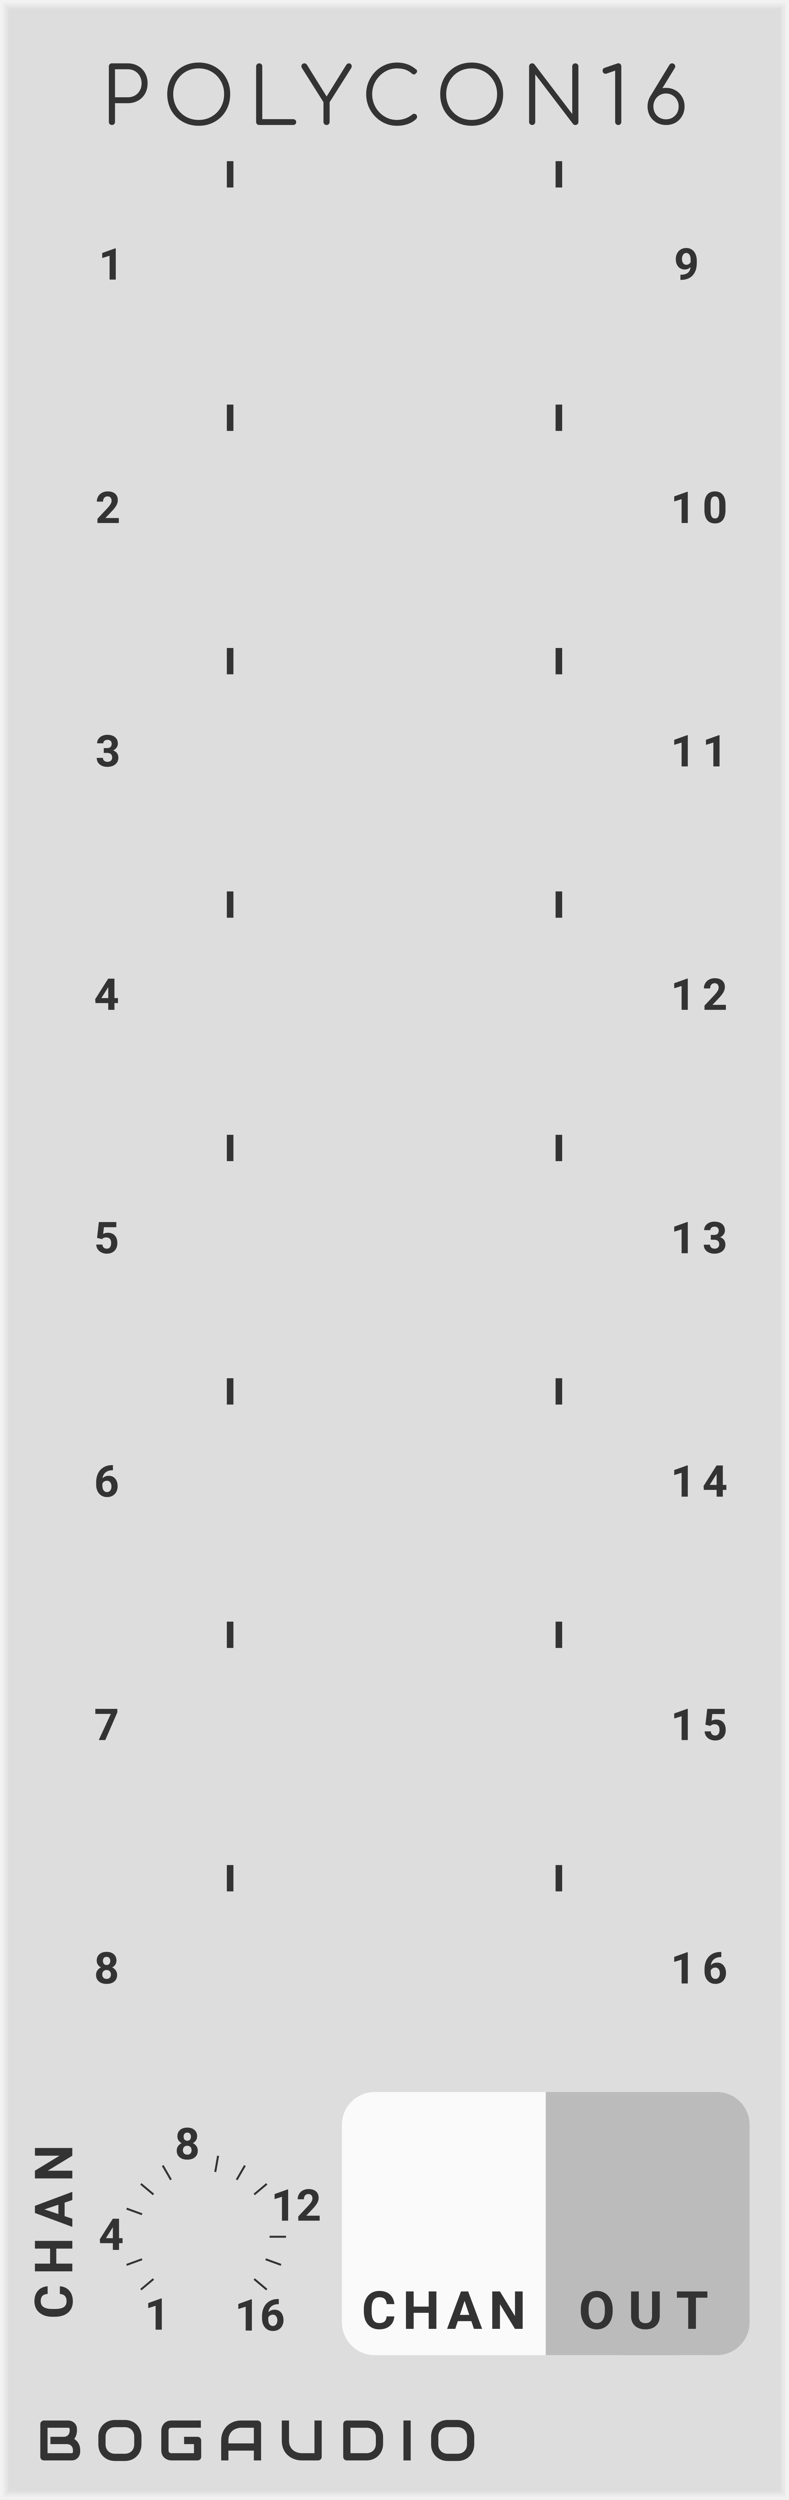 <?xml version="1.0" encoding="UTF-8" standalone="no"?>
<svg xmlns:dc="http://purl.org/dc/elements/1.1/" xmlns:cc="http://creativecommons.org/ns#" xmlns:rdf="http://www.w3.org/1999/02/22-rdf-syntax-ns#" xmlns:svg="http://www.w3.org/2000/svg" xmlns="http://www.w3.org/2000/svg" xmlns:sodipodi="http://sodipodi.sourceforge.net/DTD/sodipodi-0.dtd" xmlns:inkscape="http://www.inkscape.org/namespaces/inkscape" inkscape:version="1.0 (4035a4f, 2020-05-01)" sodipodi:docname="svg_render_PolyCon16-pp.svg" id="svg47075" viewBox="0 0 120 380" height="380" width="120" version="1.1">
  <defs id="defs47079"/>
  <sodipodi:namedview inkscape:current-layer="svg47075" inkscape:window-maximized="0" inkscape:window-y="23" inkscape:window-x="0" inkscape:cy="190" inkscape:cx="60" inkscape:zoom="1.7605263" showgrid="false" id="namedview47077" inkscape:window-height="480" inkscape:window-width="689" inkscape:pageshadow="2" inkscape:pageopacity="0" guidetolerance="10" gridtolerance="10" objecttolerance="10" borderopacity="1" bordercolor="#666666" pagecolor="#ffffff"/>
  
  <path class="module-background background-fill" d="M 0,0 H 120 V 380 H 0 Z" style="fill:#dddddd" id="rect46649"/>
  <path class="module-border-inner" d="M 1,1 H 119 V 379 H 1 V 1" style="fill:none;stroke:#e4e4e4;stroke-width:0.5" id="polyline46651"/>
  <path class="module-border-middle" d="m 0.5,0.5 h 119 v 379 H 0.5 V 0.5" style="fill:none;stroke:#ebebeb;stroke-width:0.8" id="polyline46653"/>
  <path class="module-border-outer" d="M 0,0 H 120 V 380 H 0 V 0" style="fill:none;stroke:#f2f2f2;stroke-width:1" id="polyline46655"/>
  <g class="title" style="font-weight:normal;font-size:12px;font-family:Comfortaa, sans-serif;letter-spacing:2px;text-anchor:middle;fill:#333333" id="text46657" transform="translate(60.0 19)" aria-label="POLYCON16">
    <path id="path47426" style="font-weight:normal;font-size:12px;font-family:Comfortaa, sans-serif;letter-spacing:2px;text-anchor:middle;fill:#333333" d="m -42.977,0 q -0.204,0 -0.336,-0.132 -0.132,-0.132 -0.132,-0.336 v -8.436 q 0,-0.204 0.132,-0.336 0.132,-0.132 0.336,-0.132 h 2.4 q 0.876,0 1.56,0.396 0.696,0.384 1.08,1.08 0.384,0.684 0.384,1.572 0,0.876 -0.384,1.56 -0.384,0.684 -1.08,1.068 -0.684,0.384 -1.56,0.384 h -1.932 v 2.844 q 0,0.204 -0.132,0.336 -0.132,0.132 -0.336,0.132 z m 2.4,-4.212 q 0.612,0 1.092,-0.264 0.48,-0.276 0.744,-0.756 0.276,-0.48 0.276,-1.092 0,-0.624 -0.276,-1.104 -0.264,-0.492 -0.744,-0.768 -0.48,-0.276 -1.092,-0.276 h -1.932 v 4.26 z"/>
    <path id="path47428" style="font-weight:normal;font-size:12px;font-family:Comfortaa, sans-serif;letter-spacing:2px;text-anchor:middle;fill:#333333" d="m -29.777,0.12 q -1.368,0 -2.46,-0.624 -1.092,-0.624 -1.716,-1.716 -0.612,-1.104 -0.612,-2.472 0,-1.368 0.612,-2.46 0.624,-1.092 1.716,-1.716 1.092,-0.624 2.46,-0.624 1.356,0 2.448,0.624 1.104,0.624 1.716,1.716 0.624,1.092 0.624,2.46 0,1.368 -0.624,2.472 -0.612,1.092 -1.716,1.716 -1.092,0.624 -2.448,0.624 z m 0,-0.888 q 1.092,0 1.968,-0.516 0.888,-0.516 1.392,-1.404 0.504,-0.9 0.504,-2.004 0,-1.092 -0.504,-1.98 -0.504,-0.9 -1.392,-1.416 -0.876,-0.516 -1.968,-0.516 -1.104,0 -1.992,0.516 -0.876,0.516 -1.38,1.416 -0.504,0.888 -0.504,1.98 0,1.104 0.504,2.004 0.504,0.888 1.38,1.404 0.888,0.516 1.992,0.516 z"/>
    <path id="path47430" style="font-weight:normal;font-size:12px;font-family:Comfortaa, sans-serif;letter-spacing:2px;text-anchor:middle;fill:#333333" d="m -20.578,0 q -0.192,0 -0.336,-0.132 -0.132,-0.144 -0.132,-0.336 v -8.436 q 0,-0.192 0.132,-0.324 0.144,-0.144 0.336,-0.144 0.204,0 0.336,0.132 0.132,0.132 0.132,0.336 v 8.016 h 4.692 q 0.204,0 0.336,0.132 0.132,0.12 0.132,0.312 0,0.192 -0.132,0.324 -0.132,0.12 -0.336,0.12 z"/>
    <path id="path47432" style="font-weight:normal;font-size:12px;font-family:Comfortaa, sans-serif;letter-spacing:2px;text-anchor:middle;fill:#333333" d="m -6.915,-9.372 q 0.18,0 0.288,0.132 0.12,0.12 0.12,0.3 0,0.168 -0.084,0.3 l -3.276,5.172 v 3 q 0,0.192 -0.132,0.336 Q -10.131,0 -10.335,0 q -0.192,0 -0.336,-0.132 -0.132,-0.144 -0.132,-0.336 v -3 l -3.264,-5.172 q -0.096,-0.156 -0.096,-0.3 0,-0.18 0.132,-0.3 0.132,-0.132 0.324,-0.132 0.132,0 0.216,0.06 0.096,0.048 0.18,0.168 l 2.988,4.812 2.976,-4.788 q 0.096,-0.132 0.192,-0.192 0.096,-0.06 0.24,-0.06 z"/>
    <path id="path47434" style="font-weight:normal;font-size:12px;font-family:Comfortaa, sans-serif;letter-spacing:2px;text-anchor:middle;fill:#333333" d="m 0.361,0.12 q -1.272,0 -2.34,-0.648 -1.068,-0.648 -1.704,-1.752 -0.624,-1.104 -0.624,-2.412 0,-1.296 0.624,-2.4 0.624,-1.104 1.692,-1.752 1.068,-0.648 2.352,-0.648 0.864,0 1.572,0.252 0.708,0.252 1.368,0.804 0.132,0.096 0.132,0.276 0,0.096 -0.048,0.18 -0.048,0.072 -0.132,0.108 -0.024,0.084 -0.108,0.132 -0.084,0.048 -0.18,0.048 -0.18,0 -0.3,-0.108 -0.468,-0.42 -1.02,-0.612 -0.552,-0.192 -1.284,-0.192 -1.008,0 -1.872,0.54 -0.864,0.528 -1.38,1.428 -0.504,0.9 -0.504,1.944 0,1.068 0.504,1.968 0.504,0.9 1.368,1.428 0.864,0.528 1.884,0.528 1.308,0 2.364,-0.84 0.132,-0.096 0.264,-0.096 0.18,0 0.312,0.132 0.132,0.12 0.132,0.324 0,0.192 -0.132,0.336 -1.128,1.032 -2.94,1.032 z"/>
    <path id="path47436" style="font-weight:normal;font-size:12px;font-family:Comfortaa, sans-serif;letter-spacing:2px;text-anchor:middle;fill:#333333" d="m 11.739,0.12 q -1.368,0 -2.46,-0.624 -1.092,-0.624 -1.716,-1.716 -0.612,-1.104 -0.612,-2.472 0,-1.368 0.612,-2.46 0.624,-1.092 1.716,-1.716 1.092,-0.624 2.46,-0.624 1.356,0 2.448,0.624 1.104,0.624 1.716,1.716 0.624,1.092 0.624,2.46 0,1.368 -0.624,2.472 -0.612,1.092 -1.716,1.716 -1.092,0.624 -2.448,0.624 z m 0,-0.888 q 1.092,0 1.968,-0.516 0.888,-0.516 1.392,-1.404 0.504,-0.9 0.504,-2.004 0,-1.092 -0.504,-1.98 -0.504,-0.9 -1.392,-1.416 -0.876,-0.516 -1.968,-0.516 -1.104,0 -1.992,0.516 -0.876,0.516 -1.38,1.416 -0.504,0.888 -0.504,1.98 0,1.104 0.504,2.004 0.504,0.888 1.38,1.404 0.888,0.516 1.992,0.516 z"/>
    <path id="path47438" style="font-weight:normal;font-size:12px;font-family:Comfortaa, sans-serif;letter-spacing:2px;text-anchor:middle;fill:#333333" d="m 20.938,0 q -0.204,0 -0.336,-0.132 -0.132,-0.132 -0.132,-0.336 v -8.436 q 0,-0.204 0.132,-0.336 0.132,-0.132 0.336,-0.132 0.216,0 0.36,0.168 l 5.736,7.536 v -7.236 q 0,-0.204 0.132,-0.336 0.144,-0.132 0.336,-0.132 0.204,0 0.336,0.132 0.132,0.132 0.132,0.336 v 8.436 q 0,0.192 -0.132,0.336 -0.132,0.132 -0.336,0.132 -0.24,0 -0.348,-0.156 l -5.748,-7.536 v 7.224 q 0,0.192 -0.132,0.336 -0.132,0.132 -0.336,0.132 z"/>
    <path id="path47440" style="font-weight:normal;font-size:12px;font-family:Comfortaa, sans-serif;letter-spacing:2px;text-anchor:middle;fill:#333333" d="m 34.028,0 q -0.192,0 -0.336,-0.132 -0.132,-0.144 -0.132,-0.336 v -7.8 l -1.2,0.42 q -0.12,0.06 -0.24,0.06 -0.204,0 -0.336,-0.12 -0.132,-0.132 -0.132,-0.336 0,-0.348 0.3,-0.444 l 1.848,-0.636 q 0.18,-0.06 0.24,-0.06 0.192,0 0.324,0.132 0.132,0.132 0.132,0.336 v 8.448 q 0,0.192 -0.132,0.336 -0.132,0.132 -0.336,0.132 z"/>
    <path id="path47442" style="font-weight:normal;font-size:12px;font-family:Comfortaa, sans-serif;letter-spacing:2px;text-anchor:middle;fill:#333333" d="m 41.307,-5.64 q 0.792,0 1.428,0.372 0.648,0.36 1.008,1.008 0.372,0.636 0.372,1.44 0,0.804 -0.372,1.452 -0.36,0.636 -0.996,1.008 -0.636,0.36 -1.44,0.36 -0.804,0 -1.452,-0.36 -0.636,-0.372 -1.008,-1.008 -0.36,-0.648 -0.36,-1.452 0,-0.78 0.36,-1.44 l -0.012,0.012 2.964,-4.872 q 0.168,-0.252 0.42,-0.252 0.204,0 0.336,0.144 0.144,0.132 0.144,0.312 0,0.12 -0.072,0.252 l -1.884,3.072 q 0.24,-0.048 0.564,-0.048 z m -0.012,4.776 q 0.54,0 0.972,-0.252 0.444,-0.252 0.696,-0.696 0.252,-0.456 0.252,-1.008 0,-0.552 -0.252,-0.996 -0.252,-0.456 -0.696,-0.708 -0.432,-0.264 -0.972,-0.264 -0.54,0 -0.984,0.264 -0.432,0.252 -0.684,0.708 -0.252,0.444 -0.252,0.996 0,0.552 0.252,1.008 0.252,0.444 0.684,0.696 0.444,0.252 0.984,0.252 z"/>
  </g>
  <g class="brand" style="font-weight:bold;font-size:8.667px;font-family:Audiowide, sans-serif;letter-spacing:2px;fill:#333333" id="text46659" aria-label="BOGAUDIO">
    <path id="path47409" style="font-weight:bold;font-size:8.667px;font-family:Audiowide, sans-serif;letter-spacing:2px;fill:#333333" d="m 12.195,372.667 q 0,0.203 -0.072,0.436 -0.068,0.233 -0.229,0.432 -0.157,0.199 -0.41,0.334 Q 11.23,374 10.862,374 H 6.685 q -0.118,0 -0.22,-0.042 -0.102,-0.042 -0.178,-0.114 -0.072,-0.076 -0.114,-0.178 -0.042,-0.102 -0.042,-0.22 V 368.486 q 0,-0.114 0.042,-0.216 0.042,-0.102 0.114,-0.178 0.076,-0.076 0.178,-0.118 0.102,-0.042 0.22,-0.042 h 3.682 q 0.203,0 0.436,0.072 0.233,0.072 0.432,0.233 0.203,0.157 0.334,0.41 0.135,0.254 0.135,0.622 v 0.207 q 0,0.292 -0.097,0.631 -0.097,0.334 -0.313,0.635 0.186,0.114 0.347,0.275 0.165,0.161 0.288,0.372 0.123,0.212 0.195,0.478 0.072,0.267 0.072,0.588 z m -1.1,-0.212 q 0,-0.216 -0.068,-0.385 -0.068,-0.173 -0.19,-0.296 -0.123,-0.123 -0.296,-0.186 -0.174,-0.068 -0.389,-0.068 H 7.671 v -1.109 h 1.985 q 0.216,0 0.389,-0.064 0.174,-0.068 0.296,-0.19 0.123,-0.123 0.186,-0.292 0.068,-0.173 0.068,-0.389 v -0.207 q 0,-0.237 -0.229,-0.237 H 7.231 v 3.868 h 3.631 q 0.03,0 0.072,-0.004 0.042,-0.004 0.076,-0.025 0.034,-0.021 0.059,-0.072 0.025,-0.051 0.025,-0.14 z"/>
    <path id="path47411" style="font-weight:bold;font-size:8.667px;font-family:Audiowide, sans-serif;letter-spacing:2px;fill:#333333" d="m 21.516,371.546 q 0,0.554 -0.19,1.02 -0.19,0.465 -0.529,0.804 -0.339,0.339 -0.804,0.529 -0.461,0.186 -1.007,0.186 h -1.49 q -0.546,0 -1.011,-0.186 -0.465,-0.19 -0.804,-0.529 -0.339,-0.339 -0.533,-0.804 -0.19,-0.466 -0.19,-1.02 v -1.159 q 0,-0.55 0.19,-1.016 0.195,-0.47 0.533,-0.804 0.339,-0.339 0.804,-0.529 0.465,-0.19 1.011,-0.19 h 1.49 q 0.546,0 1.007,0.19 0.465,0.19 0.804,0.529 0.339,0.334 0.529,0.804 0.19,0.466 0.19,1.016 z m -1.1,-1.159 q 0,-0.326 -0.106,-0.588 -0.102,-0.267 -0.292,-0.453 -0.186,-0.19 -0.453,-0.292 -0.262,-0.106 -0.58,-0.106 h -1.49 q -0.322,0 -0.588,0.106 -0.262,0.102 -0.453,0.292 -0.19,0.186 -0.296,0.453 -0.102,0.262 -0.102,0.588 v 1.159 q 0,0.326 0.102,0.592 0.106,0.262 0.296,0.453 0.19,0.186 0.453,0.292 0.267,0.102 0.588,0.102 h 1.481 q 0.322,0 0.584,-0.102 0.267,-0.106 0.457,-0.292 0.19,-0.19 0.292,-0.453 0.106,-0.267 0.106,-0.592 z"/>
    <path id="path47413" style="font-weight:bold;font-size:8.667px;font-family:Audiowide, sans-serif;letter-spacing:2px;fill:#333333" d="m 30.6,373.446 q 0,0.118 -0.042,0.22 -0.042,0.102 -0.118,0.178 -0.072,0.072 -0.174,0.114 Q 30.164,374 30.045,374 h -3.969 q -0.152,0 -0.33,-0.034 -0.174,-0.038 -0.347,-0.114 -0.169,-0.076 -0.326,-0.195 -0.157,-0.123 -0.279,-0.292 -0.118,-0.173 -0.19,-0.398 -0.072,-0.229 -0.072,-0.512 v -2.979 q 0,-0.152 0.034,-0.326 0.038,-0.178 0.114,-0.347 0.076,-0.173 0.199,-0.33 0.123,-0.157 0.292,-0.275 0.174,-0.123 0.398,-0.195 0.224,-0.072 0.508,-0.072 h 4.473 v 1.1 h -4.473 q -0.216,0 -0.33,0.114 -0.114,0.114 -0.114,0.339 v 2.971 q 0,0.212 0.114,0.33 0.118,0.114 0.33,0.114 h 3.424 v -1.38 H 26.571 v -1.109 h 3.474 q 0.118,0 0.22,0.047 0.102,0.042 0.174,0.118 0.076,0.076 0.118,0.178 0.042,0.097 0.042,0.212 z"/>
    <path id="path47415" style="font-weight:bold;font-size:8.667px;font-family:Audiowide, sans-serif;letter-spacing:2px;fill:#333333" d="m 39.709,374 h -1.1 v -1.49 h -3.868 V 374 h -1.1 v -3.034 q 0,-0.664 0.229,-1.223 0.229,-0.559 0.635,-0.961 0.406,-0.402 0.961,-0.626 0.554,-0.224 1.21,-0.224 h 2.48 q 0.114,0 0.216,0.042 0.102,0.042 0.178,0.118 0.076,0.076 0.118,0.178 0.042,0.102 0.042,0.216 z m -4.968,-2.59 h 3.868 v -2.378 h -1.934 q -0.051,0 -0.216,0.017 -0.161,0.013 -0.377,0.072 -0.212,0.059 -0.449,0.182 -0.237,0.123 -0.436,0.339 -0.199,0.216 -0.33,0.542 -0.127,0.322 -0.127,0.783 z"/>
    <path id="path47417" style="font-weight:bold;font-size:8.667px;font-family:Audiowide, sans-serif;letter-spacing:2px;fill:#333333" d="m 48.928,373.446 q 0,0.118 -0.042,0.22 -0.042,0.102 -0.118,0.178 -0.076,0.072 -0.178,0.114 Q 48.488,374 48.374,374 h -2.48 q -0.351,0 -0.711,-0.076 -0.36,-0.076 -0.698,-0.233 -0.334,-0.161 -0.631,-0.406 -0.296,-0.245 -0.521,-0.58 -0.22,-0.339 -0.347,-0.77 -0.127,-0.436 -0.127,-0.969 v -3.034 h 1.1 v 3.034 q 0,0.465 0.127,0.787 0.131,0.322 0.33,0.537 0.199,0.216 0.436,0.339 0.237,0.123 0.449,0.182 0.216,0.059 0.377,0.076 0.165,0.013 0.216,0.013 h 1.934 v -4.968 h 1.1 z"/>
    <path id="path47419" style="font-weight:bold;font-size:8.667px;font-family:Audiowide, sans-serif;letter-spacing:2px;fill:#333333" d="m 58.266,371.461 q 0,0.554 -0.195,1.02 -0.19,0.466 -0.529,0.804 -0.339,0.334 -0.804,0.525 Q 56.273,374 55.727,374 h -2.971 q -0.118,0 -0.22,-0.042 -0.102,-0.042 -0.178,-0.114 -0.072,-0.076 -0.114,-0.178 -0.042,-0.102 -0.042,-0.22 V 368.486 q 0,-0.114 0.042,-0.216 0.042,-0.102 0.114,-0.178 0.076,-0.076 0.178,-0.118 0.102,-0.042 0.22,-0.042 h 2.971 q 0.546,0 1.011,0.19 0.465,0.19 0.804,0.529 0.339,0.334 0.529,0.804 0.195,0.465 0.195,1.016 z m -1.1,-0.99 q 0,-0.322 -0.106,-0.588 -0.102,-0.267 -0.292,-0.453 -0.19,-0.19 -0.457,-0.292 -0.262,-0.106 -0.584,-0.106 h -2.425 v 3.868 h 2.425 q 0.322,0 0.584,-0.102 0.267,-0.106 0.457,-0.292 0.19,-0.19 0.292,-0.453 0.106,-0.267 0.106,-0.592 z"/>
    <path id="path47421" style="font-weight:bold;font-size:8.667px;font-family:Audiowide, sans-serif;letter-spacing:2px;fill:#333333" d="M 62.463,374 H 61.362 v -6.068 h 1.1 z"/>
    <path id="path47423" style="font-weight:bold;font-size:8.667px;font-family:Audiowide, sans-serif;letter-spacing:2px;fill:#333333" d="m 72.126,371.546 q 0,0.554 -0.19,1.02 -0.19,0.465 -0.529,0.804 -0.339,0.339 -0.804,0.529 -0.461,0.186 -1.007,0.186 h -1.49 q -0.546,0 -1.011,-0.186 -0.465,-0.19 -0.804,-0.529 -0.339,-0.339 -0.533,-0.804 -0.19,-0.466 -0.19,-1.02 v -1.159 q 0,-0.55 0.19,-1.016 0.195,-0.47 0.533,-0.804 0.339,-0.339 0.804,-0.529 0.465,-0.19 1.011,-0.19 h 1.49 q 0.546,0 1.007,0.19 0.465,0.19 0.804,0.529 0.339,0.334 0.529,0.804 0.19,0.466 0.19,1.016 z m -1.1,-1.159 q 0,-0.326 -0.106,-0.588 -0.102,-0.267 -0.292,-0.453 -0.186,-0.19 -0.453,-0.292 -0.262,-0.106 -0.58,-0.106 h -1.49 q -0.322,0 -0.588,0.106 -0.262,0.102 -0.453,0.292 -0.19,0.186 -0.296,0.453 -0.102,0.262 -0.102,0.588 v 1.159 q 0,0.326 0.102,0.592 0.106,0.262 0.296,0.453 0.19,0.186 0.453,0.292 0.267,0.102 0.588,0.102 h 1.481 q 0.322,0 0.584,-0.102 0.267,-0.106 0.457,-0.292 0.19,-0.19 0.292,-0.453 0.106,-0.267 0.106,-0.592 z"/>
  </g>
  <path d="M 26.5,370 H 28 v 2 h -1.5 z" style="fill:#dddddd" id="rect46661"/>
  <g transform="translate(25.1,30)" id="g46665"/>
  <g transform="translate(15,20)" id="g46679">
    <g transform="translate(20,20)" id="g46677">
      <path d="M 0,0 H 4" style="stroke:#333333;stroke-width:1" transform="rotate(-90,-5.75,-5.75)" id="polyline46667"/>
      <path d="M 0,-13.5 A 13.5,13.5 0 0 1 13.5,0" stroke-width="0.5" stroke-linecap="round" fill="none" transform="rotate(20)" id="path46669"/>
      <path d="M 0,-13.5 A 13.5,13.5 0 0 1 13.5,0" stroke-width="0.5" stroke-linecap="round" fill="none" transform="rotate(43)" id="path46671"/>
      <path d="M 0,-13.5 A 13.5,13.5 0 0 0 -13.5,0" stroke-width="0.5" stroke-linecap="round" fill="none" transform="rotate(-20)" id="path46673"/>
      <path d="M 0,-13.5 A 13.5,13.5 0 0 0 -13.5,0" stroke-width="0.5" stroke-linecap="round" fill="none" transform="rotate(-43)" id="path46675"/>
    </g>
  </g>
  <g style="font-weight:bold;font-size:6.667px;font-family:Roboto, sans-serif;letter-spacing:1px;fill:#333333" id="text46681" aria-label="1">
    <path id="path47404" style="font-weight:bold;font-size:6.667px;font-family:Roboto, sans-serif;letter-spacing:1px;fill:#333333" d="m 17.607,42.5 h -0.941 v -3.626 l -1.123,0.348 v -0.765 l 1.963,-0.703 h 0.101 z"/>
  </g>
  <g transform="translate(33.75,52)" id="g46683"/>
  <g transform="translate(25,67)" id="g46687"/>
  <g transform="translate(15,57)" id="g46701">
    <g transform="translate(20,20)" id="g46699">
      <path d="M 0,0 H 4" style="stroke:#333333;stroke-width:1" transform="rotate(-90,-5.75,-5.75)" id="polyline46689"/>
      <path d="M 0,-13.5 A 13.5,13.5 0 0 1 13.5,0" stroke-width="0.5" stroke-linecap="round" fill="none" transform="rotate(20)" id="path46691"/>
      <path d="M 0,-13.5 A 13.5,13.5 0 0 1 13.5,0" stroke-width="0.5" stroke-linecap="round" fill="none" transform="rotate(43)" id="path46693"/>
      <path d="M 0,-13.5 A 13.5,13.5 0 0 0 -13.5,0" stroke-width="0.5" stroke-linecap="round" fill="none" transform="rotate(-20)" id="path46695"/>
      <path d="M 0,-13.5 A 13.5,13.5 0 0 0 -13.5,0" stroke-width="0.5" stroke-linecap="round" fill="none" transform="rotate(-43)" id="path46697"/>
    </g>
  </g>
  <g style="font-weight:bold;font-size:6.667px;font-family:Roboto, sans-serif;letter-spacing:1px;fill:#333333" id="text46703" aria-label="2">
    <path id="path47400" style="font-weight:bold;font-size:6.667px;font-family:Roboto, sans-serif;letter-spacing:1px;fill:#333333" d="m 18.071,79.5 h -3.249 v -0.645 l 1.533,-1.634 q 0.316,-0.345 0.465,-0.602 0.153,-0.257 0.153,-0.488 0,-0.316 -0.16,-0.495 -0.16,-0.182 -0.456,-0.182 -0.319,0 -0.505,0.221 -0.182,0.218 -0.182,0.576 h -0.944 q 0,-0.433 0.205,-0.791 0.208,-0.358 0.586,-0.56 0.378,-0.205 0.856,-0.205 0.732,0 1.136,0.352 0.407,0.352 0.407,0.993 0,0.352 -0.182,0.716 -0.182,0.365 -0.625,0.85 l -1.077,1.136 h 2.038 z"/>
  </g>
  <g transform="translate(33.75,89)" id="g46705"/>
  <g transform="translate(25,104)" id="g46709"/>
  <g transform="translate(15,94)" id="g46723">
    <g transform="translate(20,20)" id="g46721">
      <path d="M 0,0 H 4" style="stroke:#333333;stroke-width:1" transform="rotate(-90,-5.75,-5.75)" id="polyline46711"/>
      <path d="M 0,-13.5 A 13.5,13.5 0 0 1 13.5,0" stroke-width="0.5" stroke-linecap="round" fill="none" transform="rotate(20)" id="path46713"/>
      <path d="M 0,-13.5 A 13.5,13.5 0 0 1 13.5,0" stroke-width="0.5" stroke-linecap="round" fill="none" transform="rotate(43)" id="path46715"/>
      <path d="M 0,-13.5 A 13.5,13.5 0 0 0 -13.5,0" stroke-width="0.5" stroke-linecap="round" fill="none" transform="rotate(-20)" id="path46717"/>
      <path d="M 0,-13.5 A 13.5,13.5 0 0 0 -13.5,0" stroke-width="0.5" stroke-linecap="round" fill="none" transform="rotate(-43)" id="path46719"/>
    </g>
  </g>
  <g style="font-weight:bold;font-size:6.667px;font-family:Roboto, sans-serif;letter-spacing:1px;fill:#333333" id="text46725" aria-label="3">
    <path id="path47396" style="font-weight:bold;font-size:6.667px;font-family:Roboto, sans-serif;letter-spacing:1px;fill:#333333" d="M 15.779,113.714 H 16.281 q 0.358,0 0.531,-0.179 0.173,-0.179 0.173,-0.475 0,-0.286 -0.173,-0.446 -0.169,-0.16 -0.469,-0.16 -0.27,0 -0.452,0.15 -0.182,0.146 -0.182,0.384 h -0.941 q 0,-0.371 0.199,-0.664 0.202,-0.296 0.56,-0.462 0.361,-0.166 0.794,-0.166 0.752,0 1.178,0.361 0.426,0.358 0.426,0.99 0,0.326 -0.199,0.599 -0.199,0.273 -0.521,0.42 0.4,0.143 0.596,0.43 0.199,0.286 0.199,0.677 0,0.632 -0.462,1.012 -0.459,0.381 -1.217,0.381 -0.71,0 -1.162,-0.374 -0.449,-0.374 -0.449,-0.99 h 0.941 q 0,0.267 0.199,0.436 0.202,0.169 0.495,0.169 0.335,0 0.524,-0.176 0.192,-0.179 0.192,-0.472 0,-0.71 -0.781,-0.71 h -0.498 z"/>
  </g>
  <g transform="translate(33.75,126)" id="g46727"/>
  <g transform="translate(25,141)" id="g46731"/>
  <g transform="translate(15,131)" id="g46745">
    <g transform="translate(20,20)" id="g46743">
      <path d="M 0,0 H 4" style="stroke:#333333;stroke-width:1" transform="rotate(-90,-5.75,-5.75)" id="polyline46733"/>
      <path d="M 0,-13.5 A 13.5,13.5 0 0 1 13.5,0" stroke-width="0.5" stroke-linecap="round" fill="none" transform="rotate(20)" id="path46735"/>
      <path d="M 0,-13.5 A 13.5,13.5 0 0 1 13.5,0" stroke-width="0.5" stroke-linecap="round" fill="none" transform="rotate(43)" id="path46737"/>
      <path d="M 0,-13.5 A 13.5,13.5 0 0 0 -13.5,0" stroke-width="0.5" stroke-linecap="round" fill="none" transform="rotate(-20)" id="path46739"/>
      <path d="M 0,-13.5 A 13.5,13.5 0 0 0 -13.5,0" stroke-width="0.5" stroke-linecap="round" fill="none" transform="rotate(-43)" id="path46741"/>
    </g>
  </g>
  <g style="font-weight:bold;font-size:6.667px;font-family:Roboto, sans-serif;letter-spacing:1px;fill:#333333" id="text46747" aria-label="4">
    <path id="path47392" style="font-weight:bold;font-size:6.667px;font-family:Roboto, sans-serif;letter-spacing:1px;fill:#333333" d="m 17.405,151.716 h 0.537 v 0.758 H 17.405 V 153.5 h -0.941 v -1.025 h -1.943 l -0.042,-0.592 1.976,-3.122 h 0.951 z m -1.989,0 h 1.048 v -1.673 l -0.062,0.107 z"/>
  </g>
  <g transform="translate(33.75,163)" id="g46749"/>
  <g transform="translate(25,178)" id="g46753"/>
  <g transform="translate(15,168)" id="g46767">
    <g transform="translate(20,20)" id="g46765">
      <path d="M 0,0 H 4" style="stroke:#333333;stroke-width:1" transform="rotate(-90,-5.75,-5.75)" id="polyline46755"/>
      <path d="M 0,-13.5 A 13.5,13.5 0 0 1 13.5,0" stroke-width="0.5" stroke-linecap="round" fill="none" transform="rotate(20)" id="path46757"/>
      <path d="M 0,-13.5 A 13.5,13.5 0 0 1 13.5,0" stroke-width="0.5" stroke-linecap="round" fill="none" transform="rotate(43)" id="path46759"/>
      <path d="M 0,-13.5 A 13.5,13.5 0 0 0 -13.5,0" stroke-width="0.5" stroke-linecap="round" fill="none" transform="rotate(-20)" id="path46761"/>
      <path d="M 0,-13.5 A 13.5,13.5 0 0 0 -13.5,0" stroke-width="0.5" stroke-linecap="round" fill="none" transform="rotate(-43)" id="path46763"/>
    </g>
  </g>
  <g style="font-weight:bold;font-size:6.667px;font-family:Roboto, sans-serif;letter-spacing:1px;fill:#333333" id="text46769" aria-label="5">
    <path id="path47388" style="font-weight:bold;font-size:6.667px;font-family:Roboto, sans-serif;letter-spacing:1px;fill:#333333" d="m 14.762,188.169 0.273,-2.409 h 2.656 v 0.785 h -1.885 l -0.117,1.019 q 0.335,-0.179 0.713,-0.179 0.677,0 1.061,0.42 0.384,0.42 0.384,1.175 0,0.459 -0.195,0.824 -0.192,0.361 -0.553,0.563 -0.361,0.199 -0.853,0.199 -0.43,0 -0.798,-0.173 -0.368,-0.176 -0.583,-0.492 -0.212,-0.316 -0.225,-0.719 h 0.931 q 0.029,0.296 0.205,0.462 0.179,0.163 0.465,0.163 0.319,0 0.492,-0.228 0.173,-0.231 0.173,-0.651 0,-0.404 -0.199,-0.618 -0.199,-0.215 -0.563,-0.215 -0.335,0 -0.544,0.176 l -0.091,0.085 z"/>
  </g>
  <g transform="translate(33.75,200)" id="g46771"/>
  <g transform="translate(25,215)" id="g46775"/>
  <g transform="translate(15,205)" id="g46789">
    <g transform="translate(20,20)" id="g46787">
      <path d="M 0,0 H 4" style="stroke:#333333;stroke-width:1" transform="rotate(-90,-5.75,-5.75)" id="polyline46777"/>
      <path d="M 0,-13.5 A 13.5,13.5 0 0 1 13.5,0" stroke-width="0.5" stroke-linecap="round" fill="none" transform="rotate(20)" id="path46779"/>
      <path d="M 0,-13.5 A 13.5,13.5 0 0 1 13.5,0" stroke-width="0.5" stroke-linecap="round" fill="none" transform="rotate(43)" id="path46781"/>
      <path d="M 0,-13.5 A 13.5,13.5 0 0 0 -13.5,0" stroke-width="0.5" stroke-linecap="round" fill="none" transform="rotate(-20)" id="path46783"/>
      <path d="M 0,-13.5 A 13.5,13.5 0 0 0 -13.5,0" stroke-width="0.5" stroke-linecap="round" fill="none" transform="rotate(-43)" id="path46785"/>
    </g>
  </g>
  <g style="font-weight:bold;font-size:6.667px;font-family:Roboto, sans-serif;letter-spacing:1px;fill:#333333" id="text46791" aria-label="6">
    <path id="path47384" style="font-weight:bold;font-size:6.667px;font-family:Roboto, sans-serif;letter-spacing:1px;fill:#333333" d="m 17.174,222.712 v 0.775 h -0.091 q -0.638,0.01 -1.029,0.332 -0.387,0.322 -0.465,0.895 0.378,-0.384 0.954,-0.384 0.618,0 0.983,0.443 0.365,0.443 0.365,1.165 0,0.462 -0.202,0.837 -0.199,0.374 -0.566,0.583 -0.365,0.208 -0.827,0.208 -0.749,0 -1.211,-0.521 -0.459,-0.521 -0.459,-1.39 v -0.339 q 0,-0.771 0.29,-1.361 0.293,-0.592 0.837,-0.915 0.547,-0.326 1.266,-0.329 z m -0.918,2.373 q -0.228,0 -0.413,0.12 -0.186,0.117 -0.273,0.312 v 0.286 q 0,0.472 0.186,0.739 0.186,0.264 0.521,0.264 0.303,0 0.488,-0.238 0.189,-0.241 0.189,-0.622 0,-0.387 -0.189,-0.625 -0.189,-0.238 -0.508,-0.238 z"/>
  </g>
  <g transform="translate(33.75,237)" id="g46793"/>
  <g transform="translate(25,252)" id="g46797"/>
  <g transform="translate(15,242)" id="g46811">
    <g transform="translate(20,20)" id="g46809">
      <path d="M 0,0 H 4" style="stroke:#333333;stroke-width:1" transform="rotate(-90,-5.75,-5.75)" id="polyline46799"/>
      <path d="M 0,-13.5 A 13.5,13.5 0 0 1 13.5,0" stroke-width="0.5" stroke-linecap="round" fill="none" transform="rotate(20)" id="path46801"/>
      <path d="M 0,-13.5 A 13.5,13.5 0 0 1 13.5,0" stroke-width="0.5" stroke-linecap="round" fill="none" transform="rotate(43)" id="path46803"/>
      <path d="M 0,-13.5 A 13.5,13.5 0 0 0 -13.5,0" stroke-width="0.5" stroke-linecap="round" fill="none" transform="rotate(-20)" id="path46805"/>
      <path d="M 0,-13.5 A 13.5,13.5 0 0 0 -13.5,0" stroke-width="0.5" stroke-linecap="round" fill="none" transform="rotate(-43)" id="path46807"/>
    </g>
  </g>
  <g style="font-weight:bold;font-size:6.667px;font-family:Roboto, sans-serif;letter-spacing:1px;fill:#333333" id="text46813" aria-label="7">
    <path id="path47380" style="font-weight:bold;font-size:6.667px;font-family:Roboto, sans-serif;letter-spacing:1px;fill:#333333" d="M 17.845,260.288 16.012,264.5 h -0.993 l 1.836,-3.978 h -2.357 v -0.762 h 3.346 z"/>
  </g>
  <g transform="translate(33.75,274)" id="g46815"/>
  <g transform="translate(25,289)" id="g46819"/>
  <g transform="translate(15,279)" id="g46833">
    <g transform="translate(20,20)" id="g46831">
      <path d="M 0,0 H 4" style="stroke:#333333;stroke-width:1" transform="rotate(-90,-5.75,-5.75)" id="polyline46821"/>
      <path d="M 0,-13.5 A 13.5,13.5 0 0 1 13.5,0" stroke-width="0.5" stroke-linecap="round" fill="none" transform="rotate(20)" id="path46823"/>
      <path d="M 0,-13.5 A 13.5,13.5 0 0 1 13.5,0" stroke-width="0.5" stroke-linecap="round" fill="none" transform="rotate(43)" id="path46825"/>
      <path d="M 0,-13.5 A 13.5,13.5 0 0 0 -13.5,0" stroke-width="0.5" stroke-linecap="round" fill="none" transform="rotate(-20)" id="path46827"/>
      <path d="M 0,-13.5 A 13.5,13.5 0 0 0 -13.5,0" stroke-width="0.5" stroke-linecap="round" fill="none" transform="rotate(-43)" id="path46829"/>
    </g>
  </g>
  <g style="font-weight:bold;font-size:6.667px;font-family:Roboto, sans-serif;letter-spacing:1px;fill:#333333" id="text46835" aria-label="8">
    <path id="path47376" style="font-weight:bold;font-size:6.667px;font-family:Roboto, sans-serif;letter-spacing:1px;fill:#333333" d="m 17.711,298.02 q 0,0.345 -0.173,0.612 -0.173,0.267 -0.475,0.426 0.345,0.166 0.547,0.459 0.202,0.29 0.202,0.684 0,0.632 -0.43,0.999 -0.43,0.365 -1.169,0.365 -0.739,0 -1.172,-0.368 -0.433,-0.368 -0.433,-0.996 0,-0.394 0.202,-0.687 0.202,-0.293 0.544,-0.456 -0.303,-0.16 -0.475,-0.426 -0.169,-0.267 -0.169,-0.612 0,-0.605 0.404,-0.964 0.404,-0.361 1.097,-0.361 0.69,0 1.094,0.358 0.407,0.355 0.407,0.967 z m -0.843,2.113 q 0,-0.309 -0.179,-0.495 -0.179,-0.186 -0.482,-0.186 -0.299,0 -0.479,0.186 -0.179,0.182 -0.179,0.495 0,0.303 0.176,0.488 0.176,0.186 0.488,0.186 0.306,0 0.479,-0.179 0.176,-0.179 0.176,-0.495 z m -0.098,-2.067 q 0,-0.277 -0.146,-0.443 -0.146,-0.169 -0.413,-0.169 -0.264,0 -0.41,0.163 -0.146,0.163 -0.146,0.449 0,0.283 0.146,0.456 0.146,0.173 0.413,0.173 0.267,0 0.41,-0.173 0.146,-0.173 0.146,-0.456 z"/>
  </g>
  <g transform="translate(33.75,311)" id="g46837"/>
  <g transform="translate(75,30)" id="g46841"/>
  <g transform="translate(65,20)" id="g46855">
    <g transform="translate(20,20)" id="g46853">
      <path d="M 0,0 H 4" style="stroke:#333333;stroke-width:1" transform="rotate(-90,-5.75,-5.75)" id="polyline46843"/>
      <path d="M 0,-13.5 A 13.5,13.5 0 0 1 13.5,0" stroke-width="0.5" stroke-linecap="round" fill="none" transform="rotate(20)" id="path46845"/>
      <path d="M 0,-13.5 A 13.5,13.5 0 0 1 13.5,0" stroke-width="0.5" stroke-linecap="round" fill="none" transform="rotate(43)" id="path46847"/>
      <path d="M 0,-13.5 A 13.5,13.5 0 0 0 -13.5,0" stroke-width="0.5" stroke-linecap="round" fill="none" transform="rotate(-20)" id="path46849"/>
      <path d="M 0,-13.5 A 13.5,13.5 0 0 0 -13.5,0" stroke-width="0.5" stroke-linecap="round" fill="none" transform="rotate(-43)" id="path46851"/>
    </g>
  </g>
  <g style="font-weight:bold;font-size:6.667px;font-family:Roboto, sans-serif;letter-spacing:1px;fill:#333333" id="text46857" aria-label="9">
    <path id="path47372" style="font-weight:bold;font-size:6.667px;font-family:Roboto, sans-serif;letter-spacing:1px;fill:#333333" d="m 105.023,40.605 q -0.368,0.361 -0.859,0.361 -0.628,0 -1.006,-0.43 -0.378,-0.433 -0.378,-1.165 0,-0.465 0.202,-0.853 0.205,-0.391 0.57,-0.605 0.365,-0.218 0.82,-0.218 0.469,0 0.833,0.234 0.365,0.234 0.566,0.674 0.202,0.439 0.205,1.006 v 0.348 q 0,1.185 -0.589,1.862 -0.589,0.677 -1.67,0.723 l -0.231,0.003 v -0.785 l 0.208,-0.003 q 1.227,-0.055 1.328,-1.152 z m -0.628,-0.358 q 0.228,0 0.391,-0.117 0.166,-0.117 0.251,-0.283 v -0.387 q 0,-0.479 -0.182,-0.742 -0.182,-0.264 -0.488,-0.264 -0.283,0 -0.466,0.26 -0.182,0.257 -0.182,0.648 0,0.387 0.176,0.638 0.179,0.247 0.501,0.247 z"/>
  </g>
  <g transform="translate(83.75,52)" id="g46859"/>
  <g transform="translate(75,67)" id="g46863"/>
  <g transform="translate(65,57)" id="g46877">
    <g transform="translate(20,20)" id="g46875">
      <path d="M 0,0 H 4" style="stroke:#333333;stroke-width:1" transform="rotate(-90,-5.75,-5.75)" id="polyline46865"/>
      <path d="M 0,-13.5 A 13.5,13.5 0 0 1 13.5,0" stroke-width="0.5" stroke-linecap="round" fill="none" transform="rotate(20)" id="path46867"/>
      <path d="M 0,-13.5 A 13.5,13.5 0 0 1 13.5,0" stroke-width="0.5" stroke-linecap="round" fill="none" transform="rotate(43)" id="path46869"/>
      <path d="M 0,-13.5 A 13.5,13.5 0 0 0 -13.5,0" stroke-width="0.5" stroke-linecap="round" fill="none" transform="rotate(-20)" id="path46871"/>
      <path d="M 0,-13.5 A 13.5,13.5 0 0 0 -13.5,0" stroke-width="0.5" stroke-linecap="round" fill="none" transform="rotate(-43)" id="path46873"/>
    </g>
  </g>
  <g style="font-weight:bold;font-size:6.667px;font-family:Roboto, sans-serif;letter-spacing:1px;fill:#333333" id="text46879" aria-label="10">
    <path id="path47366" style="font-weight:bold;font-size:6.667px;font-family:Roboto, sans-serif;letter-spacing:1px;fill:#333333" d="m 104.607,79.5 h -0.941 v -3.626 l -1.123,0.348 v -0.765 l 1.963,-0.703 h 0.101 z"/>
    <path id="path47368" style="font-weight:bold;font-size:6.667px;font-family:Roboto, sans-serif;letter-spacing:1px;fill:#333333" d="m 110.341,77.54 q 0,0.983 -0.407,1.504 -0.407,0.521 -1.191,0.521 -0.775,0 -1.185,-0.511 -0.41,-0.511 -0.42,-1.465 v -0.872 q 0,-0.993 0.41,-1.507 0.413,-0.514 1.188,-0.514 0.775,0 1.185,0.511 0.41,0.508 0.42,1.462 z m -0.941,-0.957 q 0,-0.589 -0.163,-0.856 -0.16,-0.27 -0.501,-0.27 -0.332,0 -0.492,0.257 -0.156,0.254 -0.166,0.798 v 1.152 q 0,0.579 0.156,0.863 0.16,0.28 0.508,0.28 0.345,0 0.498,-0.27 0.153,-0.27 0.16,-0.827 z"/>
  </g>
  <g transform="translate(83.75,89)" id="g46881"/>
  <g transform="translate(75,104)" id="g46885"/>
  <g transform="translate(65,94)" id="g46899">
    <g transform="translate(20,20)" id="g46897">
      <path d="M 0,0 H 4" style="stroke:#333333;stroke-width:1" transform="rotate(-90,-5.75,-5.75)" id="polyline46887"/>
      <path d="M 0,-13.5 A 13.5,13.5 0 0 1 13.5,0" stroke-width="0.5" stroke-linecap="round" fill="none" transform="rotate(20)" id="path46889"/>
      <path d="M 0,-13.5 A 13.5,13.5 0 0 1 13.5,0" stroke-width="0.5" stroke-linecap="round" fill="none" transform="rotate(43)" id="path46891"/>
      <path d="M 0,-13.5 A 13.5,13.5 0 0 0 -13.5,0" stroke-width="0.5" stroke-linecap="round" fill="none" transform="rotate(-20)" id="path46893"/>
      <path d="M 0,-13.5 A 13.5,13.5 0 0 0 -13.5,0" stroke-width="0.5" stroke-linecap="round" fill="none" transform="rotate(-43)" id="path46895"/>
    </g>
  </g>
  <g style="font-weight:bold;font-size:6.667px;font-family:Roboto, sans-serif;letter-spacing:1px;fill:#333333" id="text46901" aria-label="11">
    <path id="path47360" style="font-weight:bold;font-size:6.667px;font-family:Roboto, sans-serif;letter-spacing:1px;fill:#333333" d="m 104.607,116.5 h -0.941 v -3.626 l -1.123,0.348 v -0.765 l 1.963,-0.703 h 0.101 z"/>
    <path id="path47362" style="font-weight:bold;font-size:6.667px;font-family:Roboto, sans-serif;letter-spacing:1px;fill:#333333" d="m 109.436,116.5 h -0.941 v -3.626 l -1.123,0.348 v -0.765 l 1.963,-0.703 h 0.101 z"/>
  </g>
  <g transform="translate(83.75,126)" id="g46903"/>
  <g transform="translate(75,141)" id="g46907"/>
  <g transform="translate(65,131)" id="g46921">
    <g transform="translate(20,20)" id="g46919">
      <path d="M 0,0 H 4" style="stroke:#333333;stroke-width:1" transform="rotate(-90,-5.75,-5.75)" id="polyline46909"/>
      <path d="M 0,-13.5 A 13.5,13.5 0 0 1 13.5,0" stroke-width="0.5" stroke-linecap="round" fill="none" transform="rotate(20)" id="path46911"/>
      <path d="M 0,-13.5 A 13.5,13.5 0 0 1 13.5,0" stroke-width="0.5" stroke-linecap="round" fill="none" transform="rotate(43)" id="path46913"/>
      <path d="M 0,-13.5 A 13.5,13.5 0 0 0 -13.5,0" stroke-width="0.5" stroke-linecap="round" fill="none" transform="rotate(-20)" id="path46915"/>
      <path d="M 0,-13.5 A 13.5,13.5 0 0 0 -13.5,0" stroke-width="0.5" stroke-linecap="round" fill="none" transform="rotate(-43)" id="path46917"/>
    </g>
  </g>
  <g style="font-weight:bold;font-size:6.667px;font-family:Roboto, sans-serif;letter-spacing:1px;fill:#333333" id="text46923" aria-label="12">
    <path id="path47354" style="font-weight:bold;font-size:6.667px;font-family:Roboto, sans-serif;letter-spacing:1px;fill:#333333" d="m 104.607,153.5 h -0.941 v -3.626 l -1.123,0.348 v -0.765 l 1.963,-0.703 h 0.101 z"/>
    <path id="path47356" style="font-weight:bold;font-size:6.667px;font-family:Roboto, sans-serif;letter-spacing:1px;fill:#333333" d="m 110.399,153.5 h -3.249 v -0.645 l 1.533,-1.634 q 0.316,-0.345 0.465,-0.602 0.153,-0.257 0.153,-0.488 0,-0.316 -0.16,-0.495 -0.16,-0.182 -0.456,-0.182 -0.319,0 -0.505,0.221 Q 108,149.893 108,150.251 h -0.944 q 0,-0.433 0.205,-0.791 0.208,-0.358 0.586,-0.56 0.378,-0.205 0.856,-0.205 0.732,0 1.136,0.352 0.407,0.352 0.407,0.993 0,0.352 -0.182,0.716 -0.182,0.365 -0.625,0.85 l -1.077,1.136 h 2.038 z"/>
  </g>
  <g transform="translate(83.75,163)" id="g46925"/>
  <g transform="translate(75,178)" id="g46929"/>
  <g transform="translate(65,168)" id="g46943">
    <g transform="translate(20,20)" id="g46941">
      <path d="M 0,0 H 4" style="stroke:#333333;stroke-width:1" transform="rotate(-90,-5.75,-5.75)" id="polyline46931"/>
      <path d="M 0,-13.5 A 13.5,13.5 0 0 1 13.5,0" stroke-width="0.5" stroke-linecap="round" fill="none" transform="rotate(20)" id="path46933"/>
      <path d="M 0,-13.5 A 13.5,13.5 0 0 1 13.5,0" stroke-width="0.5" stroke-linecap="round" fill="none" transform="rotate(43)" id="path46935"/>
      <path d="M 0,-13.5 A 13.5,13.5 0 0 0 -13.5,0" stroke-width="0.5" stroke-linecap="round" fill="none" transform="rotate(-20)" id="path46937"/>
      <path d="M 0,-13.5 A 13.5,13.5 0 0 0 -13.5,0" stroke-width="0.5" stroke-linecap="round" fill="none" transform="rotate(-43)" id="path46939"/>
    </g>
  </g>
  <g style="font-weight:bold;font-size:6.667px;font-family:Roboto, sans-serif;letter-spacing:1px;fill:#333333" id="text46945" aria-label="13">
    <path id="path47348" style="font-weight:bold;font-size:6.667px;font-family:Roboto, sans-serif;letter-spacing:1px;fill:#333333" d="m 104.607,190.5 h -0.941 v -3.626 l -1.123,0.348 v -0.765 l 1.963,-0.703 h 0.101 z"/>
    <path id="path47350" style="font-weight:bold;font-size:6.667px;font-family:Roboto, sans-serif;letter-spacing:1px;fill:#333333" d="m 108.107,187.714 h 0.501 q 0.358,0 0.531,-0.179 0.173,-0.179 0.173,-0.475 0,-0.286 -0.173,-0.446 -0.169,-0.16 -0.469,-0.16 -0.27,0 -0.452,0.15 -0.182,0.146 -0.182,0.384 h -0.941 q 0,-0.371 0.199,-0.664 0.202,-0.296 0.56,-0.462 0.361,-0.166 0.794,-0.166 0.752,0 1.178,0.361 0.426,0.358 0.426,0.99 0,0.326 -0.199,0.599 -0.199,0.273 -0.521,0.42 0.4,0.143 0.596,0.43 0.199,0.286 0.199,0.677 0,0.632 -0.462,1.012 -0.459,0.381 -1.217,0.381 -0.71,0 -1.162,-0.374 -0.449,-0.374 -0.449,-0.99 h 0.941 q 0,0.267 0.199,0.436 0.202,0.169 0.495,0.169 0.335,0 0.524,-0.176 0.192,-0.179 0.192,-0.472 0,-0.71 -0.781,-0.71 h -0.498 z"/>
  </g>
  <g transform="translate(83.75,200)" id="g46947"/>
  <g transform="translate(75,215)" id="g46951"/>
  <g transform="translate(65,205)" id="g46965">
    <g transform="translate(20,20)" id="g46963">
      <path d="M 0,0 H 4" style="stroke:#333333;stroke-width:1" transform="rotate(-90,-5.75,-5.75)" id="polyline46953"/>
      <path d="M 0,-13.5 A 13.5,13.5 0 0 1 13.5,0" stroke-width="0.5" stroke-linecap="round" fill="none" transform="rotate(20)" id="path46955"/>
      <path d="M 0,-13.5 A 13.5,13.5 0 0 1 13.5,0" stroke-width="0.5" stroke-linecap="round" fill="none" transform="rotate(43)" id="path46957"/>
      <path d="M 0,-13.5 A 13.5,13.5 0 0 0 -13.5,0" stroke-width="0.5" stroke-linecap="round" fill="none" transform="rotate(-20)" id="path46959"/>
      <path d="M 0,-13.5 A 13.5,13.5 0 0 0 -13.5,0" stroke-width="0.5" stroke-linecap="round" fill="none" transform="rotate(-43)" id="path46961"/>
    </g>
  </g>
  <g style="font-weight:bold;font-size:6.667px;font-family:Roboto, sans-serif;letter-spacing:1px;fill:#333333" id="text46967" aria-label="14">
    <path id="path47342" style="font-weight:bold;font-size:6.667px;font-family:Roboto, sans-serif;letter-spacing:1px;fill:#333333" d="m 104.607,227.5 h -0.941 v -3.626 l -1.123,0.348 v -0.765 l 1.963,-0.703 h 0.101 z"/>
    <path id="path47344" style="font-weight:bold;font-size:6.667px;font-family:Roboto, sans-serif;letter-spacing:1px;fill:#333333" d="m 109.934,225.716 h 0.537 v 0.758 H 109.934 V 227.5 h -0.941 v -1.025 h -1.943 l -0.042,-0.592 1.976,-3.122 h 0.951 z m -1.989,0 h 1.048 v -1.673 l -0.062,0.107 z"/>
  </g>
  <g transform="translate(83.75,237)" id="g46969"/>
  <g transform="translate(75,252)" id="g46973"/>
  <g transform="translate(65,242)" id="g46987">
    <g transform="translate(20,20)" id="g46985">
      <path d="M 0,0 H 4" style="stroke:#333333;stroke-width:1" transform="rotate(-90,-5.75,-5.75)" id="polyline46975"/>
      <path d="M 0,-13.5 A 13.5,13.5 0 0 1 13.5,0" stroke-width="0.5" stroke-linecap="round" fill="none" transform="rotate(20)" id="path46977"/>
      <path d="M 0,-13.5 A 13.5,13.5 0 0 1 13.5,0" stroke-width="0.5" stroke-linecap="round" fill="none" transform="rotate(43)" id="path46979"/>
      <path d="M 0,-13.5 A 13.5,13.5 0 0 0 -13.5,0" stroke-width="0.5" stroke-linecap="round" fill="none" transform="rotate(-20)" id="path46981"/>
      <path d="M 0,-13.5 A 13.5,13.5 0 0 0 -13.5,0" stroke-width="0.5" stroke-linecap="round" fill="none" transform="rotate(-43)" id="path46983"/>
    </g>
  </g>
  <g style="font-weight:bold;font-size:6.667px;font-family:Roboto, sans-serif;letter-spacing:1px;fill:#333333" id="text46989" aria-label="15">
    <path id="path47336" style="font-weight:bold;font-size:6.667px;font-family:Roboto, sans-serif;letter-spacing:1px;fill:#333333" d="m 104.607,264.5 h -0.941 v -3.626 l -1.123,0.348 v -0.765 l 1.963,-0.703 h 0.101 z"/>
    <path id="path47338" style="font-weight:bold;font-size:6.667px;font-family:Roboto, sans-serif;letter-spacing:1px;fill:#333333" d="m 107.29,262.169 0.273,-2.409 h 2.656 v 0.785 h -1.885 l -0.117,1.019 q 0.335,-0.179 0.713,-0.179 0.677,0 1.061,0.42 0.384,0.42 0.384,1.175 0,0.459 -0.195,0.824 -0.192,0.361 -0.553,0.563 -0.361,0.199 -0.853,0.199 -0.43,0 -0.798,-0.173 -0.368,-0.176 -0.583,-0.492 -0.212,-0.316 -0.225,-0.719 h 0.931 q 0.029,0.296 0.205,0.462 0.179,0.163 0.466,0.163 0.319,0 0.492,-0.228 0.173,-0.231 0.173,-0.651 0,-0.404 -0.199,-0.618 -0.199,-0.215 -0.563,-0.215 -0.335,0 -0.544,0.176 l -0.091,0.085 z"/>
  </g>
  <g transform="translate(83.75,274)" id="g46991"/>
  <g transform="translate(75,289)" id="g46995"/>
  <g transform="translate(65,279)" id="g47009">
    <g transform="translate(20,20)" id="g47007">
      <path d="M 0,0 H 4" style="stroke:#333333;stroke-width:1" transform="rotate(-90,-5.75,-5.75)" id="polyline46997"/>
      <path d="M 0,-13.5 A 13.5,13.5 0 0 1 13.5,0" stroke-width="0.5" stroke-linecap="round" fill="none" transform="rotate(20)" id="path46999"/>
      <path d="M 0,-13.5 A 13.5,13.5 0 0 1 13.5,0" stroke-width="0.5" stroke-linecap="round" fill="none" transform="rotate(43)" id="path47001"/>
      <path d="M 0,-13.5 A 13.5,13.5 0 0 0 -13.5,0" stroke-width="0.5" stroke-linecap="round" fill="none" transform="rotate(-20)" id="path47003"/>
      <path d="M 0,-13.5 A 13.5,13.5 0 0 0 -13.5,0" stroke-width="0.5" stroke-linecap="round" fill="none" transform="rotate(-43)" id="path47005"/>
    </g>
  </g>
  <g style="font-weight:bold;font-size:6.667px;font-family:Roboto, sans-serif;letter-spacing:1px;fill:#333333" id="text47011" aria-label="16">
    <path id="path47330" style="font-weight:bold;font-size:6.667px;font-family:Roboto, sans-serif;letter-spacing:1px;fill:#333333" d="m 104.607,301.5 h -0.941 v -3.626 l -1.123,0.348 v -0.765 l 1.963,-0.703 h 0.101 z"/>
    <path id="path47332" style="font-weight:bold;font-size:6.667px;font-family:Roboto, sans-serif;letter-spacing:1px;fill:#333333" d="m 109.702,296.712 v 0.775 h -0.091 q -0.638,0.01 -1.029,0.332 -0.387,0.322 -0.466,0.895 0.378,-0.384 0.954,-0.384 0.618,0 0.983,0.443 0.365,0.443 0.365,1.165 0,0.462 -0.202,0.837 -0.199,0.374 -0.566,0.583 -0.365,0.208 -0.827,0.208 -0.749,0 -1.211,-0.521 -0.459,-0.521 -0.459,-1.39 v -0.339 q 0,-0.771 0.29,-1.361 0.293,-0.592 0.837,-0.915 0.547,-0.326 1.266,-0.329 z m -0.918,2.373 q -0.228,0 -0.413,0.12 -0.186,0.117 -0.273,0.312 v 0.286 q 0,0.472 0.186,0.739 0.186,0.264 0.521,0.264 0.303,0 0.488,-0.238 0.189,-0.241 0.189,-0.622 0,-0.387 -0.189,-0.625 -0.189,-0.238 -0.508,-0.238 z"/>
  </g>
  <g transform="translate(83.75,311)" id="g47013"/>
  <g style="font-weight:bold;font-size:8px;font-family:Roboto, sans-serif;letter-spacing:1.5px;fill:#333333" id="text47017" transform="rotate(-90)" aria-label="CHAN">
    <path id="path47321" style="font-weight:bold;font-size:8px;font-family:Roboto, sans-serif;letter-spacing:1.5px;fill:#333333" d="m -347.527,9.105 q -0.066,0.918 -0.68,1.445 -0.609,0.527 -1.609,0.527 -1.094,0 -1.723,-0.734 -0.625,-0.738 -0.625,-2.023 V 7.973 q 0,-0.82 0.289,-1.445 0.289,-0.625 0.824,-0.957 0.539,-0.336 1.25,-0.336 0.984,0 1.586,0.527 0.602,0.527 0.695,1.48 h -1.172 q -0.043,-0.551 -0.309,-0.797 -0.262,-0.25 -0.801,-0.25 -0.586,0 -0.879,0.422 -0.289,0.418 -0.297,1.301 v 0.43 q 0,0.922 0.277,1.348 0.281,0.426 0.883,0.426 0.543,0 0.809,-0.246 0.27,-0.25 0.309,-0.77 z"/>
    <path id="path47323" style="font-weight:bold;font-size:8px;font-family:Roboto, sans-serif;letter-spacing:1.5px;fill:#333333" d="m -340.629,11 h -1.172 V 8.562 h -2.285 V 11 h -1.172 V 5.312 h 1.172 v 2.305 h 2.285 V 5.312 h 1.172 z"/>
    <path id="path47325" style="font-weight:bold;font-size:8px;font-family:Roboto, sans-serif;letter-spacing:1.5px;fill:#333333" d="m -334.812,9.828 h -2.055 L -337.258,11 h -1.246 l 2.117,-5.688 h 1.086 L -333.172,11 h -1.246 z m -1.738,-0.949 h 1.422 L -335.844,6.75 Z"/>
    <path id="path47327" style="font-weight:bold;font-size:8px;font-family:Roboto, sans-serif;letter-spacing:1.5px;fill:#333333" d="m -326.508,11 h -1.172 l -2.281,-3.742 V 11 h -1.172 V 5.312 h 1.172 l 2.285,3.75 v -3.75 h 1.168 z"/>
  </g>
  <g transform="translate(23,332)" id="g47019"/>
  <g transform="translate(11,320)" id="g47055">
    <g transform="translate(20,20)" id="g47053">
      <g style="font-weight:bold;font-size:6.667px;font-family:Roboto, sans-serif;fill:#333333" id="text47021" transform="translate(-9,14.124)" aria-label="1">
        <path id="path47291" style="font-weight:bold;font-size:6.667px;font-family:Roboto, sans-serif;fill:#333333" d="M 2.607,0 H 1.667 V -3.626 L 0.544,-3.278 V -4.043 L 2.507,-4.746 h 0.101 z"/>
      </g>
      <g style="font-weight:bold;font-size:6.667px;font-family:Roboto, sans-serif;fill:#333333" id="text47023" transform="translate(-16,2)" aria-label="4">
        <path id="path47294" style="font-weight:bold;font-size:6.667px;font-family:Roboto, sans-serif;fill:#333333" d="m 3.105,-1.784 h 0.537 v 0.758 H 3.105 V 0 H 2.165 V -1.025 H 0.221 L 0.179,-1.618 2.155,-4.74 h 0.951 z m -1.989,0 h 1.048 v -1.673 l -0.062,0.107 z"/>
      </g>
      <g style="font-weight:bold;font-size:6.667px;font-family:Roboto, sans-serif;fill:#333333" id="text47025" transform="translate(-4.431,-11.787)" aria-label="8">
        <path id="path47297" style="font-weight:bold;font-size:6.667px;font-family:Roboto, sans-serif;fill:#333333" d="m 3.411,-3.48 q 0,0.345 -0.173,0.612 -0.173,0.267 -0.475,0.426 0.345,0.166 0.547,0.459 0.202,0.29 0.202,0.684 0,0.632 -0.43,0.999 -0.43,0.365 -1.169,0.365 -0.739,0 -1.172,-0.368 -0.433,-0.368 -0.433,-0.996 0,-0.394 0.202,-0.687 Q 0.713,-2.279 1.055,-2.441 0.752,-2.601 0.579,-2.868 0.41,-3.135 0.41,-3.48 q 0,-0.605 0.404,-0.964 0.404,-0.361 1.097,-0.361 0.69,0 1.094,0.358 0.407,0.355 0.407,0.967 z m -0.843,2.113 q 0,-0.309 -0.179,-0.495 Q 2.21,-2.048 1.908,-2.048 q -0.299,0 -0.479,0.186 -0.179,0.182 -0.179,0.495 0,0.303 0.176,0.488 0.176,0.186 0.488,0.186 0.306,0 0.479,-0.179 0.176,-0.179 0.176,-0.495 z m -0.098,-2.067 q 0,-0.277 -0.146,-0.443 -0.146,-0.169 -0.413,-0.169 -0.264,0 -0.41,0.163 -0.146,0.163 -0.146,0.449 0,0.283 0.146,0.456 0.146,0.173 0.413,0.173 0.267,0 0.41,-0.173 0.146,-0.173 0.146,-0.456 z"/>
      </g>
      <g style="font-weight:bold;font-size:6.667px;font-family:Roboto, sans-serif;fill:#333333" id="text47027" transform="translate(10.216,-2.446)" aria-label="12">
        <path id="path47300" style="font-weight:bold;font-size:6.667px;font-family:Roboto, sans-serif;fill:#333333" d="M 2.607,0 H 1.667 V -3.626 L 0.544,-3.278 V -4.043 L 2.507,-4.746 h 0.101 z"/>
        <path id="path47302" style="font-weight:bold;font-size:6.667px;font-family:Roboto, sans-serif;fill:#333333" d="M 7.399,0 H 4.15 V -0.645 L 5.684,-2.279 q 0.316,-0.345 0.465,-0.602 0.153,-0.257 0.153,-0.488 0,-0.316 -0.16,-0.495 -0.16,-0.182 -0.456,-0.182 -0.319,0 -0.505,0.221 -0.182,0.218 -0.182,0.576 H 4.056 q 0,-0.433 0.205,-0.791 0.208,-0.358 0.586,-0.56 0.378,-0.205 0.856,-0.205 0.732,0 1.136,0.352 0.407,0.352 0.407,0.993 0,0.352 -0.182,0.716 -0.182,0.365 -0.625,0.85 l -1.077,1.136 h 2.038 z"/>
      </g>
      <g style="font-weight:bold;font-size:6.667px;font-family:Roboto, sans-serif;fill:#333333" id="text47029" transform="translate(4.7,14.258)" aria-label="16">
        <path id="path47305" style="font-weight:bold;font-size:6.667px;font-family:Roboto, sans-serif;fill:#333333" d="M 2.607,0 H 1.667 V -3.626 L 0.544,-3.278 V -4.043 L 2.507,-4.746 h 0.101 z"/>
        <path id="path47307" style="font-weight:bold;font-size:6.667px;font-family:Roboto, sans-serif;fill:#333333" d="m 6.702,-4.788 v 0.775 h -0.091 q -0.638,0.01 -1.029,0.332 -0.387,0.322 -0.465,0.895 0.378,-0.384 0.954,-0.384 0.618,0 0.983,0.443 0.365,0.443 0.365,1.165 0,0.462 -0.202,0.837 -0.199,0.374 -0.566,0.583 -0.365,0.208 -0.827,0.208 -0.749,0 -1.211,-0.521 Q 4.154,-0.977 4.154,-1.846 v -0.339 q 0,-0.771 0.29,-1.361 0.293,-0.592 0.837,-0.915 0.547,-0.326 1.266,-0.329 z m -0.918,2.373 q -0.228,0 -0.413,0.12 -0.186,0.117 -0.273,0.313 v 0.286 q 0,0.472 0.186,0.739 0.186,0.264 0.521,0.264 0.303,0 0.488,-0.238 0.189,-0.241 0.189,-0.622 0,-0.387 -0.189,-0.625 Q 6.104,-2.415 5.785,-2.415 Z"/>
      </g>
      <path d="M 0,0 H 2.5" style="stroke:#333333;stroke-width:0.3" transform="rotate(140,-5,1.82)" id="polyline47031"/>
      <path d="M 0,0 H 2.5" style="stroke:#333333;stroke-width:0.3" transform="rotate(160,-5,0.882)" id="polyline47033"/>
      <path d="M 0,0 H 2.5" style="stroke:#333333;stroke-width:0.3" transform="rotate(-160,-5,-0.882)" id="polyline47035"/>
      <path d="M 0,0 H 2.5" style="stroke:#333333;stroke-width:0.3" transform="rotate(-140,-5,-1.82)" id="polyline47037"/>
      <path d="M 0,0 H 2.5" style="stroke:#333333;stroke-width:0.3" transform="rotate(-120,-5,-2.887)" id="polyline47039"/>
      <path d="M 0,0 H 2.5" style="stroke:#333333;stroke-width:0.3" transform="rotate(-80,-5,-5.959)" id="polyline47041"/>
      <path d="M 0,0 H 2.5" style="stroke:#333333;stroke-width:0.3" transform="rotate(-60,-5,-8.66)" id="polyline47043"/>
      <path d="M 0,0 H 2.5" style="stroke:#333333;stroke-width:0.3" transform="rotate(-40,-5,-13.737)" id="polyline47045"/>
      <path d="M 0,0 H 2.5" style="stroke:#333333;stroke-width:0.3" transform="translate(10)" id="polyline47047"/>
      <path d="M 0,0 H 2.5" style="stroke:#333333;stroke-width:0.3" transform="rotate(20,-5,28.356)" id="polyline47049"/>
      <path d="M 0,0 H 2.5" style="stroke:#333333;stroke-width:0.3" transform="rotate(40,-5,13.737)" id="polyline47051"/>
    </g>
  </g>
  <path class="input-background" d="m 57,318 h 50 c 2.77,0 5,2.23 5,5 v 30 c 0,2.77 -2.23,5 -5,5 H 57 c -2.77,0 -5,-2.23 -5,-5 v -30 c 0,-2.77 2.23,-5 5,-5 z" style="fill:#fafafa" id="rect47059"/>
  <path class="output-background" d="m 95,318 h 14 c 2.77,0 5,2.23 5,5 v 30 c 0,2.77 -2.23,5 -5,5 H 95 c -2.77,0 -5,-2.23 -5,-5 v -30 c 0,-2.77 2.23,-5 5,-5 z" style="fill:#bbbbbb" id="rect47061"/>
  <path class="output-background-filler" d="m 83,318 h 20 v 40 H 83 Z" style="fill:#bbbbbb" id="rect47063"/>
  <g transform="translate(55.5,322)" id="g47065"/>
  <g transform="translate(86.5,322)" id="g47067"/>
  <g class="output-label" style="font-weight:bold;font-size:8px;font-family:Roboto, sans-serif;letter-spacing:1px;fill:#333333" id="text47069" aria-label="CHAN">
    <path id="path47279" style="font-weight:bold;font-size:8px;font-family:Roboto, sans-serif;letter-spacing:1px;fill:#333333" d="m 59.973,352.105 q -0.066,0.918 -0.68,1.445 -0.609,0.527 -1.609,0.527 -1.094,0 -1.723,-0.734 -0.625,-0.738 -0.625,-2.023 v -0.348 q 0,-0.82 0.289,-1.445 0.289,-0.625 0.824,-0.957 0.539,-0.336 1.25,-0.336 0.984,0 1.586,0.527 0.602,0.527 0.695,1.48 h -1.172 q -0.043,-0.551 -0.309,-0.797 -0.262,-0.25 -0.801,-0.25 -0.586,0 -0.879,0.422 -0.289,0.418 -0.297,1.301 v 0.43 q 0,0.922 0.277,1.348 0.281,0.426 0.883,0.426 0.543,0 0.809,-0.246 0.27,-0.25 0.309,-0.77 z"/>
    <path id="path47281" style="font-weight:bold;font-size:8px;font-family:Roboto, sans-serif;letter-spacing:1px;fill:#333333" d="m 66.371,354 h -1.172 v -2.438 H 62.914 V 354 h -1.172 v -5.688 h 1.172 v 2.305 h 2.285 v -2.305 h 1.172 z"/>
    <path id="path47283" style="font-weight:bold;font-size:8px;font-family:Roboto, sans-serif;letter-spacing:1px;fill:#333333" d="M 71.688,352.828 H 69.633 L 69.242,354 h -1.246 l 2.117,-5.688 h 1.086 L 73.328,354 h -1.246 z m -1.738,-0.949 h 1.422 L 70.656,349.75 Z"/>
    <path id="path47285" style="font-weight:bold;font-size:8px;font-family:Roboto, sans-serif;letter-spacing:1px;fill:#333333" d="m 79.492,354 h -1.172 l -2.281,-3.742 V 354 h -1.172 v -5.688 h 1.172 l 2.285,3.75 v -3.75 h 1.168 z"/>
  </g>
  <g style="font-weight:bold;font-size:8px;font-family:Roboto, sans-serif;letter-spacing:2px;fill:#333333" id="text47071" aria-label="OUT">
    <path id="path47272" style="font-weight:bold;font-size:8px;font-family:Roboto, sans-serif;letter-spacing:2px;fill:#333333" d="m 93.18,351.285 q 0,0.84 -0.297,1.473 -0.297,0.633 -0.852,0.977 -0.551,0.344 -1.266,0.344 -0.707,0 -1.262,-0.34 -0.555,-0.34 -0.859,-0.969 -0.305,-0.633 -0.309,-1.453 v -0.281 q 0,-0.84 0.301,-1.477 0.305,-0.641 0.855,-0.98 0.555,-0.344 1.266,-0.344 0.711,0 1.262,0.344 0.555,0.34 0.855,0.98 0.305,0.637 0.305,1.473 z m -1.188,-0.258 q 0,-0.895 -0.32,-1.359 -0.32,-0.465 -0.914,-0.465 -0.59,0 -0.91,0.461 -0.32,0.457 -0.324,1.344 v 0.277 q 0,0.871 0.32,1.352 0.32,0.48 0.922,0.48 0.59,0 0.906,-0.461 0.316,-0.465 0.32,-1.352 z"/>
    <path id="path47274" style="font-weight:bold;font-size:8px;font-family:Roboto, sans-serif;letter-spacing:2px;fill:#333333" d="m 100.344,348.312 v 3.746 q 0,0.934 -0.586,1.477 -0.582,0.543 -1.594,0.543 -0.996,0 -1.582,-0.527 -0.586,-0.527 -0.598,-1.449 v -3.789 h 1.172 v 3.754 q 0,0.559 0.266,0.816 0.27,0.254 0.742,0.254 0.988,0 1.004,-1.039 v -3.785 z"/>
    <path id="path47276" style="font-weight:bold;font-size:8px;font-family:Roboto, sans-serif;letter-spacing:2px;fill:#333333" d="m 107.586,349.262 h -1.742 V 354 h -1.172 v -4.738 h -1.719 v -0.949 h 4.633 z"/>
  </g>
</svg>
